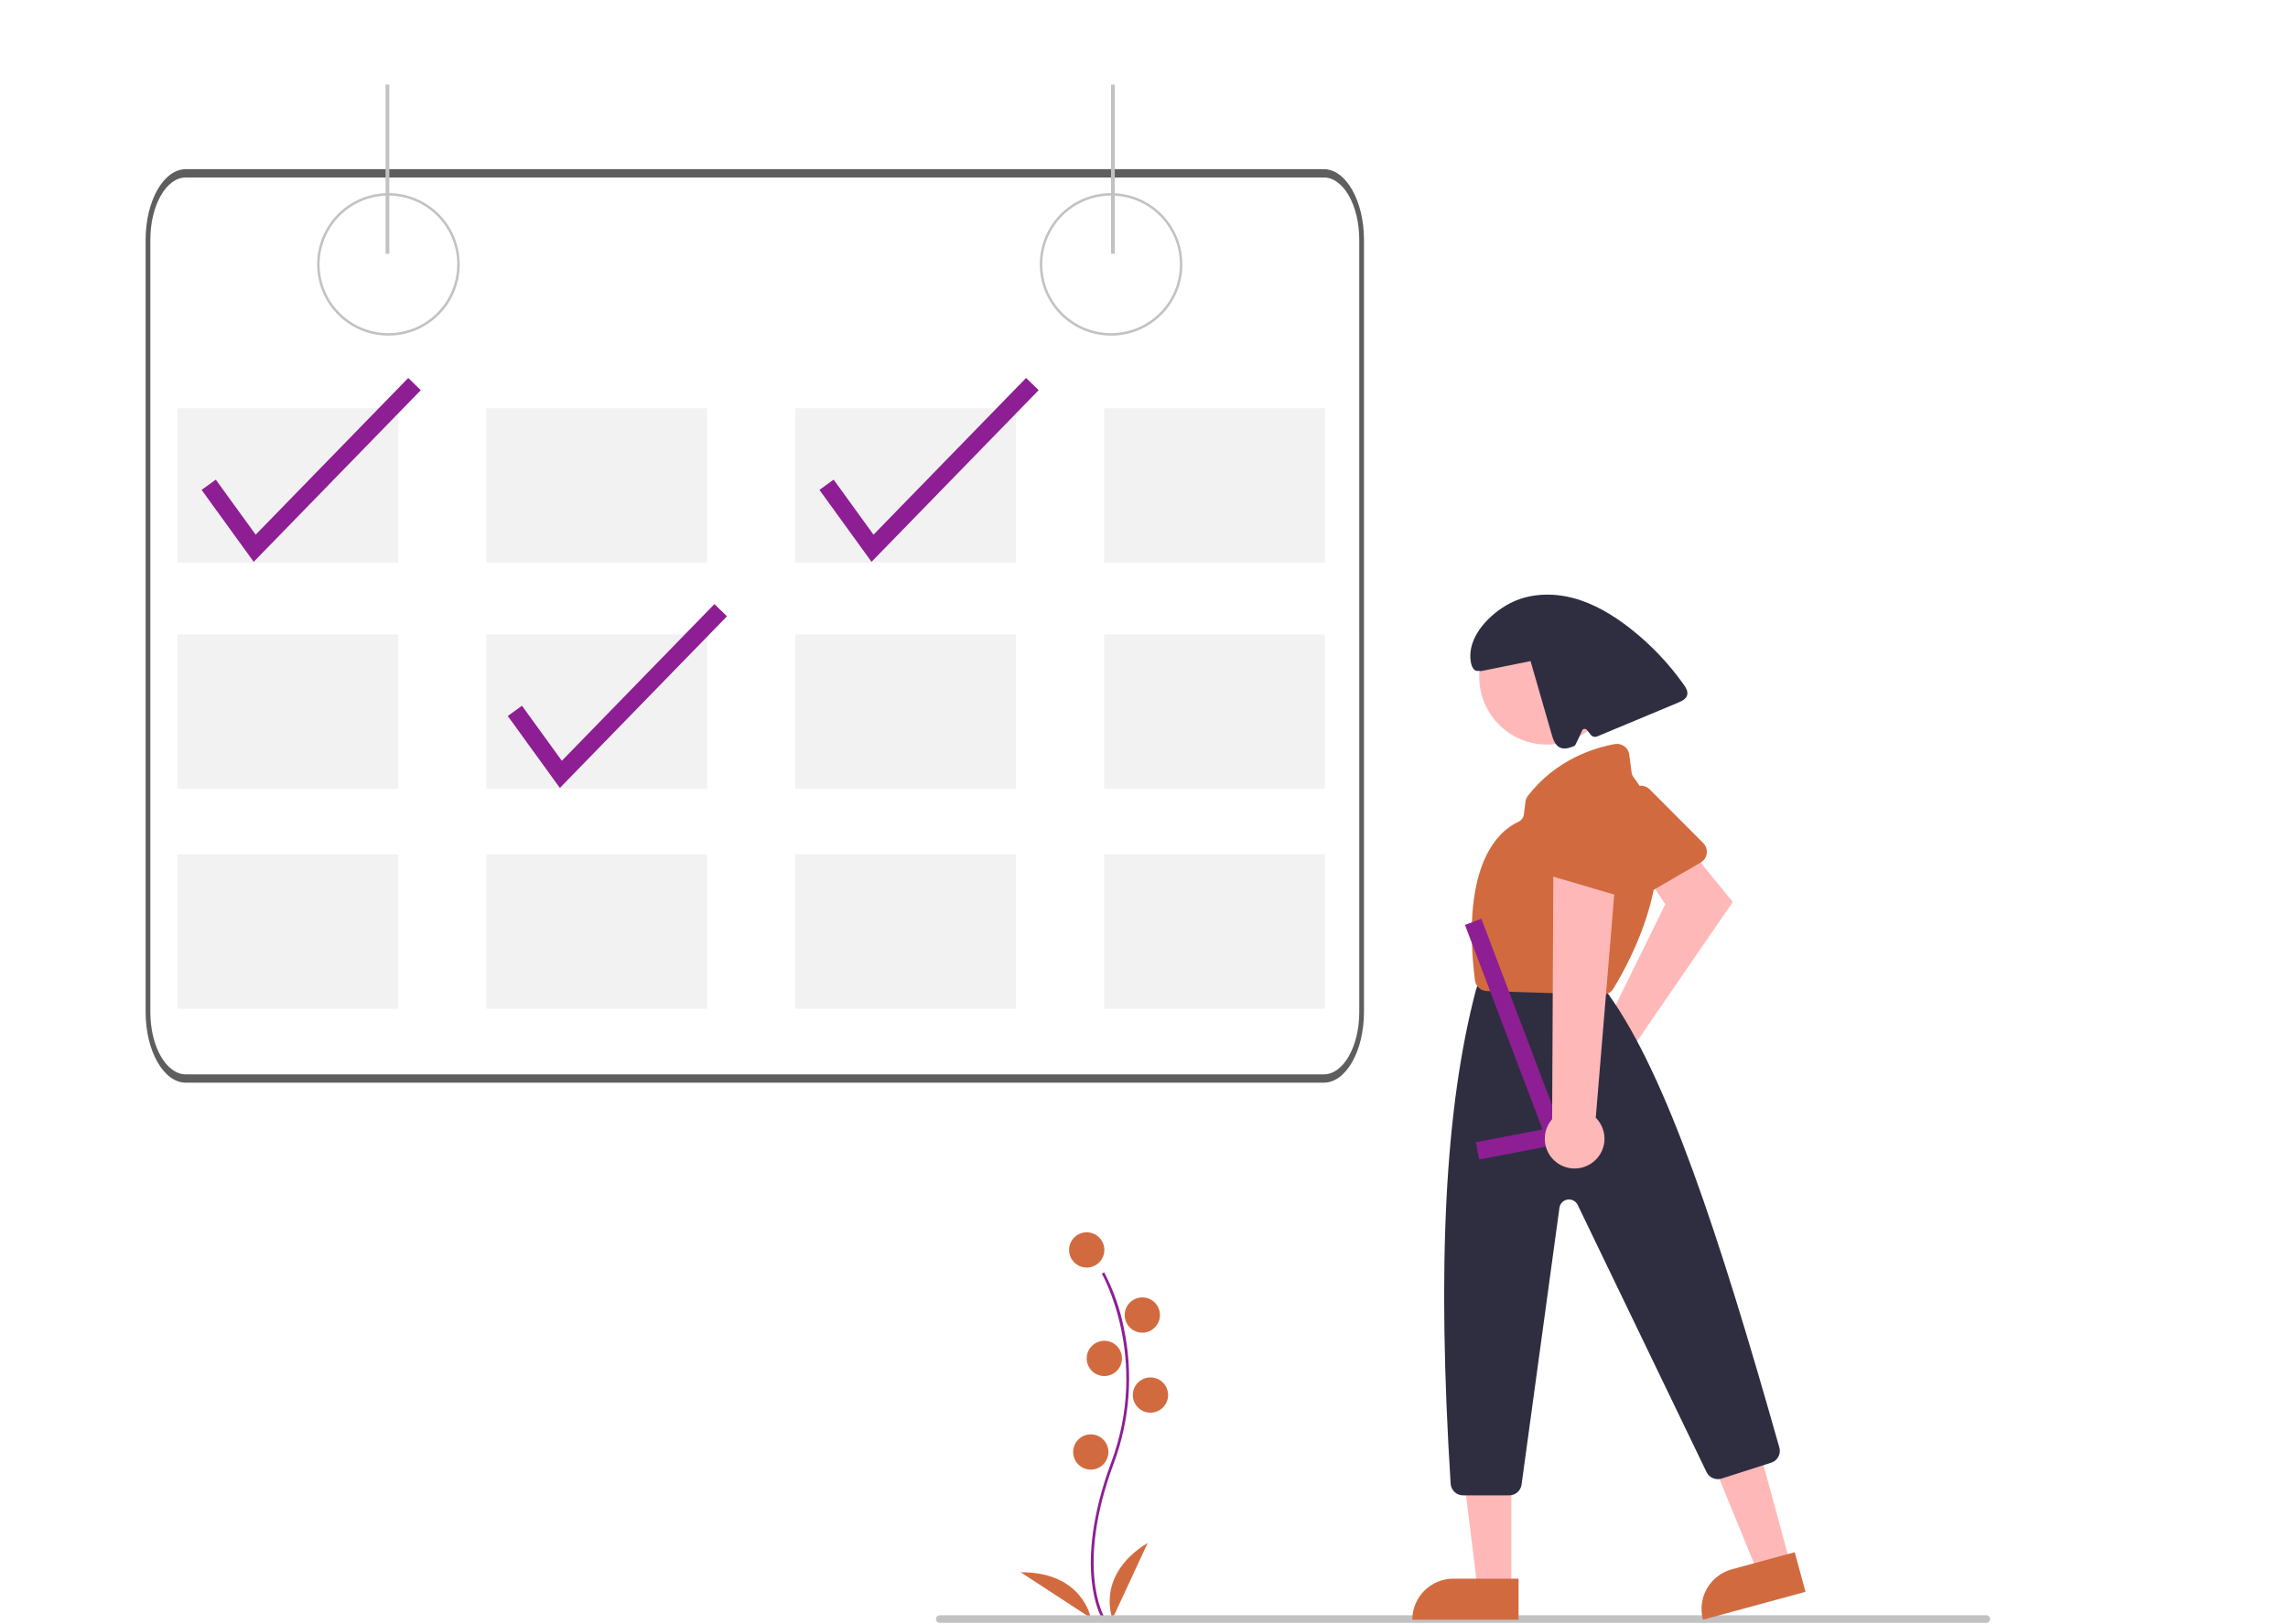 <svg width="200" height="142" viewBox="0 0 250 192" fill="none" xmlns="http://www.w3.org/2000/svg">
<g clip-path="url(#clip0)">
<path d="M120.017 191.307C119.981 191.247 119.113 189.799 118.812 186.791C118.536 184.031 118.714 179.38 121.126 172.891C125.696 160.599 120.073 150.681 120.016 150.582L120.293 150.421C121.375 152.493 122.158 154.709 122.616 157.002C123.748 162.34 123.336 167.891 121.427 173.003C116.865 185.274 120.256 191.083 120.291 191.14L120.017 191.307Z" fill="#8e1e94"/>
<path d="M118.229 149.861C119.38 149.861 120.313 148.928 120.313 147.776C120.313 146.625 119.38 145.692 118.229 145.692C117.078 145.692 116.145 146.625 116.145 147.776C116.145 148.928 117.078 149.861 118.229 149.861Z" fill="#d16b3f"/>
<path d="M124.803 157.556C125.954 157.556 126.887 156.623 126.887 155.472C126.887 154.321 125.954 153.388 124.803 153.388C123.652 153.388 122.719 154.321 122.719 155.472C122.719 156.623 123.652 157.556 124.803 157.556Z" fill="#d16b3f"/>
<path d="M120.311 162.687C121.462 162.687 122.395 161.753 122.395 160.602C122.395 159.451 121.462 158.518 120.311 158.518C119.16 158.518 118.227 159.451 118.227 160.602C118.227 161.753 119.16 162.687 120.311 162.687Z" fill="#d16b3f"/>
<path d="M125.764 167.015C126.915 167.015 127.848 166.082 127.848 164.931C127.848 163.78 126.915 162.847 125.764 162.847C124.613 162.847 123.68 163.78 123.68 164.931C123.68 166.082 124.613 167.015 125.764 167.015Z" fill="#d16b3f"/>
<path d="M118.709 173.749C119.86 173.749 120.794 172.816 120.794 171.664C120.794 170.513 119.86 169.58 118.709 169.58C117.558 169.58 116.625 170.513 116.625 171.664C116.625 172.816 117.558 173.749 118.709 173.749Z" fill="#d16b3f"/>
<path d="M121.275 191.383C121.275 191.383 119.191 186.253 125.443 182.405L121.275 191.383Z" fill="#d16b3f"/>
<path d="M118.712 191.291C118.712 191.291 117.763 185.836 110.422 185.882L118.712 191.291Z" fill="#d16b3f"/>
<path d="M35.696 39.682C34.029 39.682 32.4 39.188 31.014 38.262C29.629 37.336 28.549 36.02 27.911 34.48C27.273 32.941 27.106 31.246 27.431 29.612C27.757 27.977 28.559 26.476 29.738 25.297C30.916 24.119 32.417 23.317 34.052 22.991C35.686 22.666 37.38 22.833 38.92 23.471C40.46 24.109 41.776 25.189 42.702 26.574C43.627 27.96 44.122 29.589 44.122 31.256C44.122 33.49 43.234 35.634 41.654 37.214C40.074 38.794 37.93 39.682 35.696 39.682ZM35.696 23.12C34.087 23.12 32.514 23.598 31.176 24.491C29.838 25.385 28.795 26.656 28.179 28.143C27.564 29.629 27.402 31.265 27.716 32.843C28.03 34.421 28.805 35.871 29.943 37.009C31.081 38.147 32.53 38.921 34.108 39.235C35.687 39.549 37.322 39.388 38.809 38.772C40.295 38.157 41.566 37.114 42.46 35.776C43.354 34.438 43.831 32.865 43.831 31.256C43.831 30.188 43.621 29.13 43.212 28.143C42.803 27.156 42.204 26.259 41.448 25.503C40.693 24.748 39.796 24.148 38.809 23.74C37.822 23.331 36.764 23.12 35.696 23.12Z" fill="#C2C2C2"/>
<path d="M121.11 39.682C119.443 39.682 117.814 39.188 116.428 38.262C115.043 37.336 113.963 36.02 113.325 34.48C112.687 32.941 112.52 31.246 112.846 29.612C113.171 27.977 113.973 26.476 115.152 25.297C116.33 24.119 117.831 23.317 119.466 22.991C121.1 22.666 122.795 22.833 124.334 23.471C125.874 24.109 127.19 25.189 128.116 26.574C129.042 27.96 129.536 29.589 129.536 31.256C129.536 33.49 128.648 35.634 127.068 37.214C125.488 38.794 123.344 39.682 121.11 39.682ZM121.11 23.12C119.501 23.12 117.928 23.598 116.59 24.491C115.252 25.385 114.209 26.656 113.593 28.143C112.978 29.629 112.816 31.265 113.13 32.843C113.444 34.421 114.219 35.871 115.357 37.009C116.495 38.147 117.944 38.921 119.522 39.235C121.101 39.549 122.736 39.388 124.223 38.772C125.71 38.157 126.98 37.114 127.874 35.776C128.768 34.438 129.245 32.865 129.245 31.256C129.245 30.188 129.035 29.13 128.626 28.143C128.217 27.156 127.618 26.259 126.862 25.503C126.107 24.748 125.21 24.148 124.223 23.74C123.236 23.331 122.178 23.12 121.11 23.12Z" fill="#C2C2C2"/>
<path d="M146.256 20H11.744C9.126 20.006 7.004 23.739 7 28.346V119.654C7.004 124.261 9.126 127.991 11.744 128H146.256C148.874 127.994 150.996 124.261 151 119.654V28.345C150.996 23.739 148.874 20.009 146.256 20ZM150.443 119.654C150.44 123.719 148.567 127.013 146.256 127.018H11.744C9.433 127.013 7.562 123.719 7.558 119.654V28.345C7.561 24.28 9.433 20.986 11.744 20.982H146.256C148.567 20.987 150.438 24.28 150.442 28.345L150.443 119.654Z" fill="#5E5E5E"/>
<path d="M36.839 48.272H10.758V66.528H36.839V48.272Z" fill="#F2F2F2"/>
<path d="M73.35 48.272H47.27V66.528H73.35V48.272Z" fill="#F2F2F2"/>
<path d="M109.866 48.272H83.785V66.528H109.866V48.272Z" fill="#F2F2F2"/>
<path d="M146.378 48.272H120.297V66.528H146.378V48.272Z" fill="#F2F2F2"/>
<path d="M36.839 75.004H10.758V93.261H36.839V75.004Z" fill="#F2F2F2"/>
<path d="M73.35 75.004H47.27V93.261H73.35V75.004Z" fill="#F2F2F2"/>
<path d="M109.866 75.004H83.785V93.261H109.866V75.004Z" fill="#F2F2F2"/>
<path d="M146.378 75.004H120.297V93.261H146.378V75.004Z" fill="#F2F2F2"/>
<path d="M36.839 101.005H10.758V119.261H36.839V101.005Z" fill="#F2F2F2"/>
<path d="M73.354 101.005H47.273V119.261H73.354V101.005Z" fill="#F2F2F2"/>
<path d="M109.866 101.005H83.785V119.261H109.866V101.005Z" fill="#F2F2F2"/>
<path d="M146.378 101.005H120.297V119.261H146.378V101.005Z" fill="#F2F2F2"/>
<path d="M55.961 93.155L49.805 84.652L51.482 83.438L56.194 89.946L74.228 71.418L75.712 72.863L55.961 93.155Z" fill="#8e1e94"/>
<path d="M92.797 66.422L86.641 57.919L88.318 56.705L93.03 63.213L111.064 44.685L112.548 46.13L92.797 66.422Z" fill="#8e1e94"/>
<path d="M35.805 10H35.359V30H35.805V10Z" fill="#C2C2C2"/>
<path d="M121.547 10H121.102V30H121.547V10Z" fill="#C2C2C2"/>
<path d="M224.524 191.864H100.884C100.823 191.868 100.761 191.859 100.704 191.839C100.646 191.818 100.593 191.786 100.548 191.744C100.503 191.702 100.468 191.651 100.443 191.595C100.419 191.539 100.406 191.478 100.406 191.417C100.406 191.355 100.419 191.295 100.443 191.238C100.468 191.182 100.503 191.131 100.548 191.089C100.593 191.047 100.646 191.015 100.704 190.995C100.761 190.974 100.823 190.965 100.884 190.969H224.524C224.585 190.965 224.646 190.974 224.704 190.995C224.762 191.015 224.815 191.047 224.86 191.089C224.905 191.131 224.94 191.182 224.965 191.238C224.989 191.295 225.002 191.355 225.002 191.417C225.002 191.478 224.989 191.539 224.965 191.595C224.94 191.651 224.905 191.702 224.86 191.744C224.815 191.786 224.762 191.818 224.704 191.839C224.646 191.859 224.585 191.868 224.524 191.864Z" fill="#C2C2C2"/>
<path d="M19.774 66.422L13.617 57.919L15.294 56.705L20.007 63.213L38.041 44.685L39.524 46.13L19.774 66.422Z" fill="#8e1e94"/>
<path d="M178.943 121.532C179.116 121.481 179.293 121.443 179.472 121.419L186.611 106.912L184.432 103.644L188.933 99.71L194.592 106.634L183.067 123.407C183.351 124.042 183.435 124.748 183.308 125.431C183.181 126.115 182.849 126.743 182.356 127.233C181.863 127.724 181.233 128.052 180.548 128.175C179.864 128.298 179.159 128.21 178.526 127.922C177.893 127.634 177.363 127.161 177.006 126.564C176.648 125.968 176.481 125.277 176.527 124.583C176.572 123.889 176.828 123.226 177.259 122.681C177.691 122.136 178.278 121.735 178.943 121.532Z" fill="#FFB8B8"/>
<path d="M191.128 101.717C191.031 101.819 190.92 101.907 190.797 101.977L183.493 106.212C183.156 106.407 182.756 106.46 182.38 106.36C182.004 106.26 181.683 106.015 181.488 105.678C181.467 105.643 181.448 105.607 181.431 105.57L177.877 98.065C177.726 97.749 177.694 97.389 177.786 97.051C177.878 96.713 178.088 96.42 178.378 96.224L182.906 93.144C183.189 92.952 183.53 92.864 183.87 92.897C184.211 92.929 184.529 93.079 184.771 93.322L191.099 99.672C191.369 99.943 191.523 100.307 191.528 100.689C191.533 101.07 191.389 101.439 191.127 101.716L191.128 101.717Z" fill="#d16b3f"/>
<path d="M201.384 184.84L197.527 185.889L191.645 171.512L197.337 169.963L201.384 184.84Z" fill="#FFB8B8"/>
<path d="M194.474 185.535L201.911 183.511L203.185 188.193L191.065 191.491C190.727 190.249 190.896 188.924 191.535 187.806C192.175 186.689 193.232 185.872 194.474 185.534H194.474L194.474 185.535Z" fill="#d16b3f"/>
<path d="M168.414 187.783H164.417L162.516 172.366H168.414V187.783Z" fill="#FFB8B8"/>
<path d="M161.564 186.64H169.272V191.494H156.711C156.711 190.857 156.836 190.226 157.08 189.637C157.324 189.048 157.682 188.513 158.132 188.062C158.583 187.611 159.118 187.254 159.707 187.01C160.295 186.766 160.927 186.64 161.564 186.64H161.564Z" fill="#d16b3f"/>
<path d="M172.628 88.027C177.05 88.027 180.635 84.442 180.635 80.02C180.635 75.597 177.05 72.013 172.628 72.013C168.206 72.013 164.621 75.597 164.621 80.02C164.621 84.442 168.206 88.027 172.628 88.027Z" fill="#FFB8B8"/>
<path d="M168.171 176.791H162.709C162.336 176.791 161.976 176.648 161.704 176.392C161.431 176.137 161.266 175.787 161.242 175.414C159.615 149.542 160.567 130.983 164.238 117.008C164.254 116.947 164.274 116.887 164.298 116.828L164.591 116.097C164.699 115.824 164.887 115.59 165.13 115.426C165.373 115.261 165.66 115.174 165.954 115.175H177.185C177.397 115.175 177.606 115.22 177.798 115.309C177.991 115.397 178.162 115.526 178.299 115.687L179.825 117.467C179.854 117.502 179.882 117.537 179.909 117.574C186.788 127.168 192.953 145.922 200.093 171.131C200.198 171.497 200.157 171.89 199.977 172.226C199.796 172.562 199.492 172.814 199.129 172.929L193.26 174.808C192.923 174.914 192.56 174.896 192.235 174.756C191.91 174.616 191.647 174.365 191.492 174.048L176.26 142.455C176.153 142.234 175.978 142.053 175.761 141.94C175.544 141.826 175.296 141.785 175.054 141.824C174.812 141.862 174.588 141.977 174.417 142.152C174.245 142.327 174.135 142.553 174.101 142.796L169.625 175.522C169.576 175.873 169.402 176.195 169.135 176.428C168.868 176.661 168.525 176.79 168.171 176.791Z" fill="#2F2E41"/>
<path d="M179.211 117.597H179.165L165.521 117.166C165.17 117.156 164.835 117.021 164.576 116.784C164.317 116.547 164.151 116.225 164.11 115.877C162.382 101.878 167.123 98.127 169.243 97.164C169.42 97.084 169.574 96.96 169.689 96.803C169.804 96.646 169.876 96.463 169.899 96.27L170.083 94.802C170.114 94.543 170.214 94.297 170.372 94.09C173.696 89.785 178.234 88.406 180.642 87.968C181.024 87.899 181.418 87.985 181.737 88.207C182.056 88.429 182.274 88.768 182.343 89.151C182.347 89.175 182.351 89.199 182.354 89.223L182.629 91.33C182.656 91.531 182.737 91.721 182.861 91.882C189.792 100.942 182.071 114.32 180.452 116.91C180.32 117.12 180.137 117.293 179.92 117.413C179.703 117.534 179.459 117.597 179.211 117.597Z" fill="#d16b3f"/>
<path d="M174.917 135.095L164.609 137.082L164.218 135.049L172.108 133.528L162.938 109.353L164.873 108.619L174.917 135.095Z" fill="#8e1e94"/>
<path d="M188.782 80.921C186.996 78.406 184.854 76.163 182.423 74.264C180.402 72.686 178.153 71.337 175.672 70.692C173.191 70.047 170.45 70.157 168.186 71.36C165.922 72.563 163.581 74.954 163.566 77.518C163.562 78.342 163.772 79.456 164.583 79.314L164.817 79.346L170.688 78.161L173.188 86.838C173.364 87.448 173.599 88.129 174.178 88.389C174.723 88.634 175.352 88.403 175.906 88.173C175.997 88.135 176.776 86.386 176.776 86.386C176.795 86.331 176.829 86.282 176.874 86.245C176.918 86.208 176.972 86.183 177.029 86.174C177.086 86.164 177.145 86.17 177.199 86.191C177.254 86.212 177.301 86.246 177.337 86.292L177.8 86.87C177.889 86.981 178.011 87.06 178.148 87.096C178.285 87.131 178.43 87.12 178.561 87.066L188.134 83.07C188.575 82.885 189.068 82.646 189.196 82.184C189.317 81.741 189.047 81.295 188.782 80.921Z" fill="#2F2E41"/>
<path d="M177.935 137.496C178.355 137.202 178.704 136.819 178.96 136.376C179.215 135.932 179.37 135.438 179.414 134.927C179.457 134.417 179.389 133.904 179.212 133.423C179.036 132.942 178.757 132.506 178.394 132.145L180.928 101.542L173.383 102.58L173.239 132.312C172.672 132.962 172.363 133.797 172.371 134.66C172.379 135.522 172.703 136.352 173.282 136.991C173.861 137.63 174.655 138.035 175.512 138.128C176.369 138.221 177.231 137.996 177.934 137.496L177.935 137.496Z" fill="#FFB8B8"/>
<path d="M181.422 105.949C181.281 105.949 181.14 105.929 181.005 105.889L172.905 103.506C172.72 103.452 172.548 103.362 172.398 103.241C172.248 103.12 172.123 102.97 172.031 102.801C171.938 102.632 171.88 102.446 171.86 102.255C171.839 102.063 171.857 101.87 171.911 101.685C171.923 101.646 171.936 101.607 171.95 101.569L174.948 93.825C175.073 93.498 175.312 93.227 175.62 93.061C175.928 92.895 176.286 92.846 176.628 92.921L181.979 94.085C182.314 94.157 182.612 94.344 182.823 94.614C183.033 94.883 183.144 95.217 183.134 95.559L182.885 104.521C182.875 104.903 182.716 105.265 182.443 105.532C182.17 105.798 181.804 105.948 181.422 105.949V105.949Z" fill="#d16b3f"/>
</g>
<defs>
<clipPath id="clip0">
<rect width="250" height="191.865" fill="white"/>
</clipPath>
</defs>
</svg>
